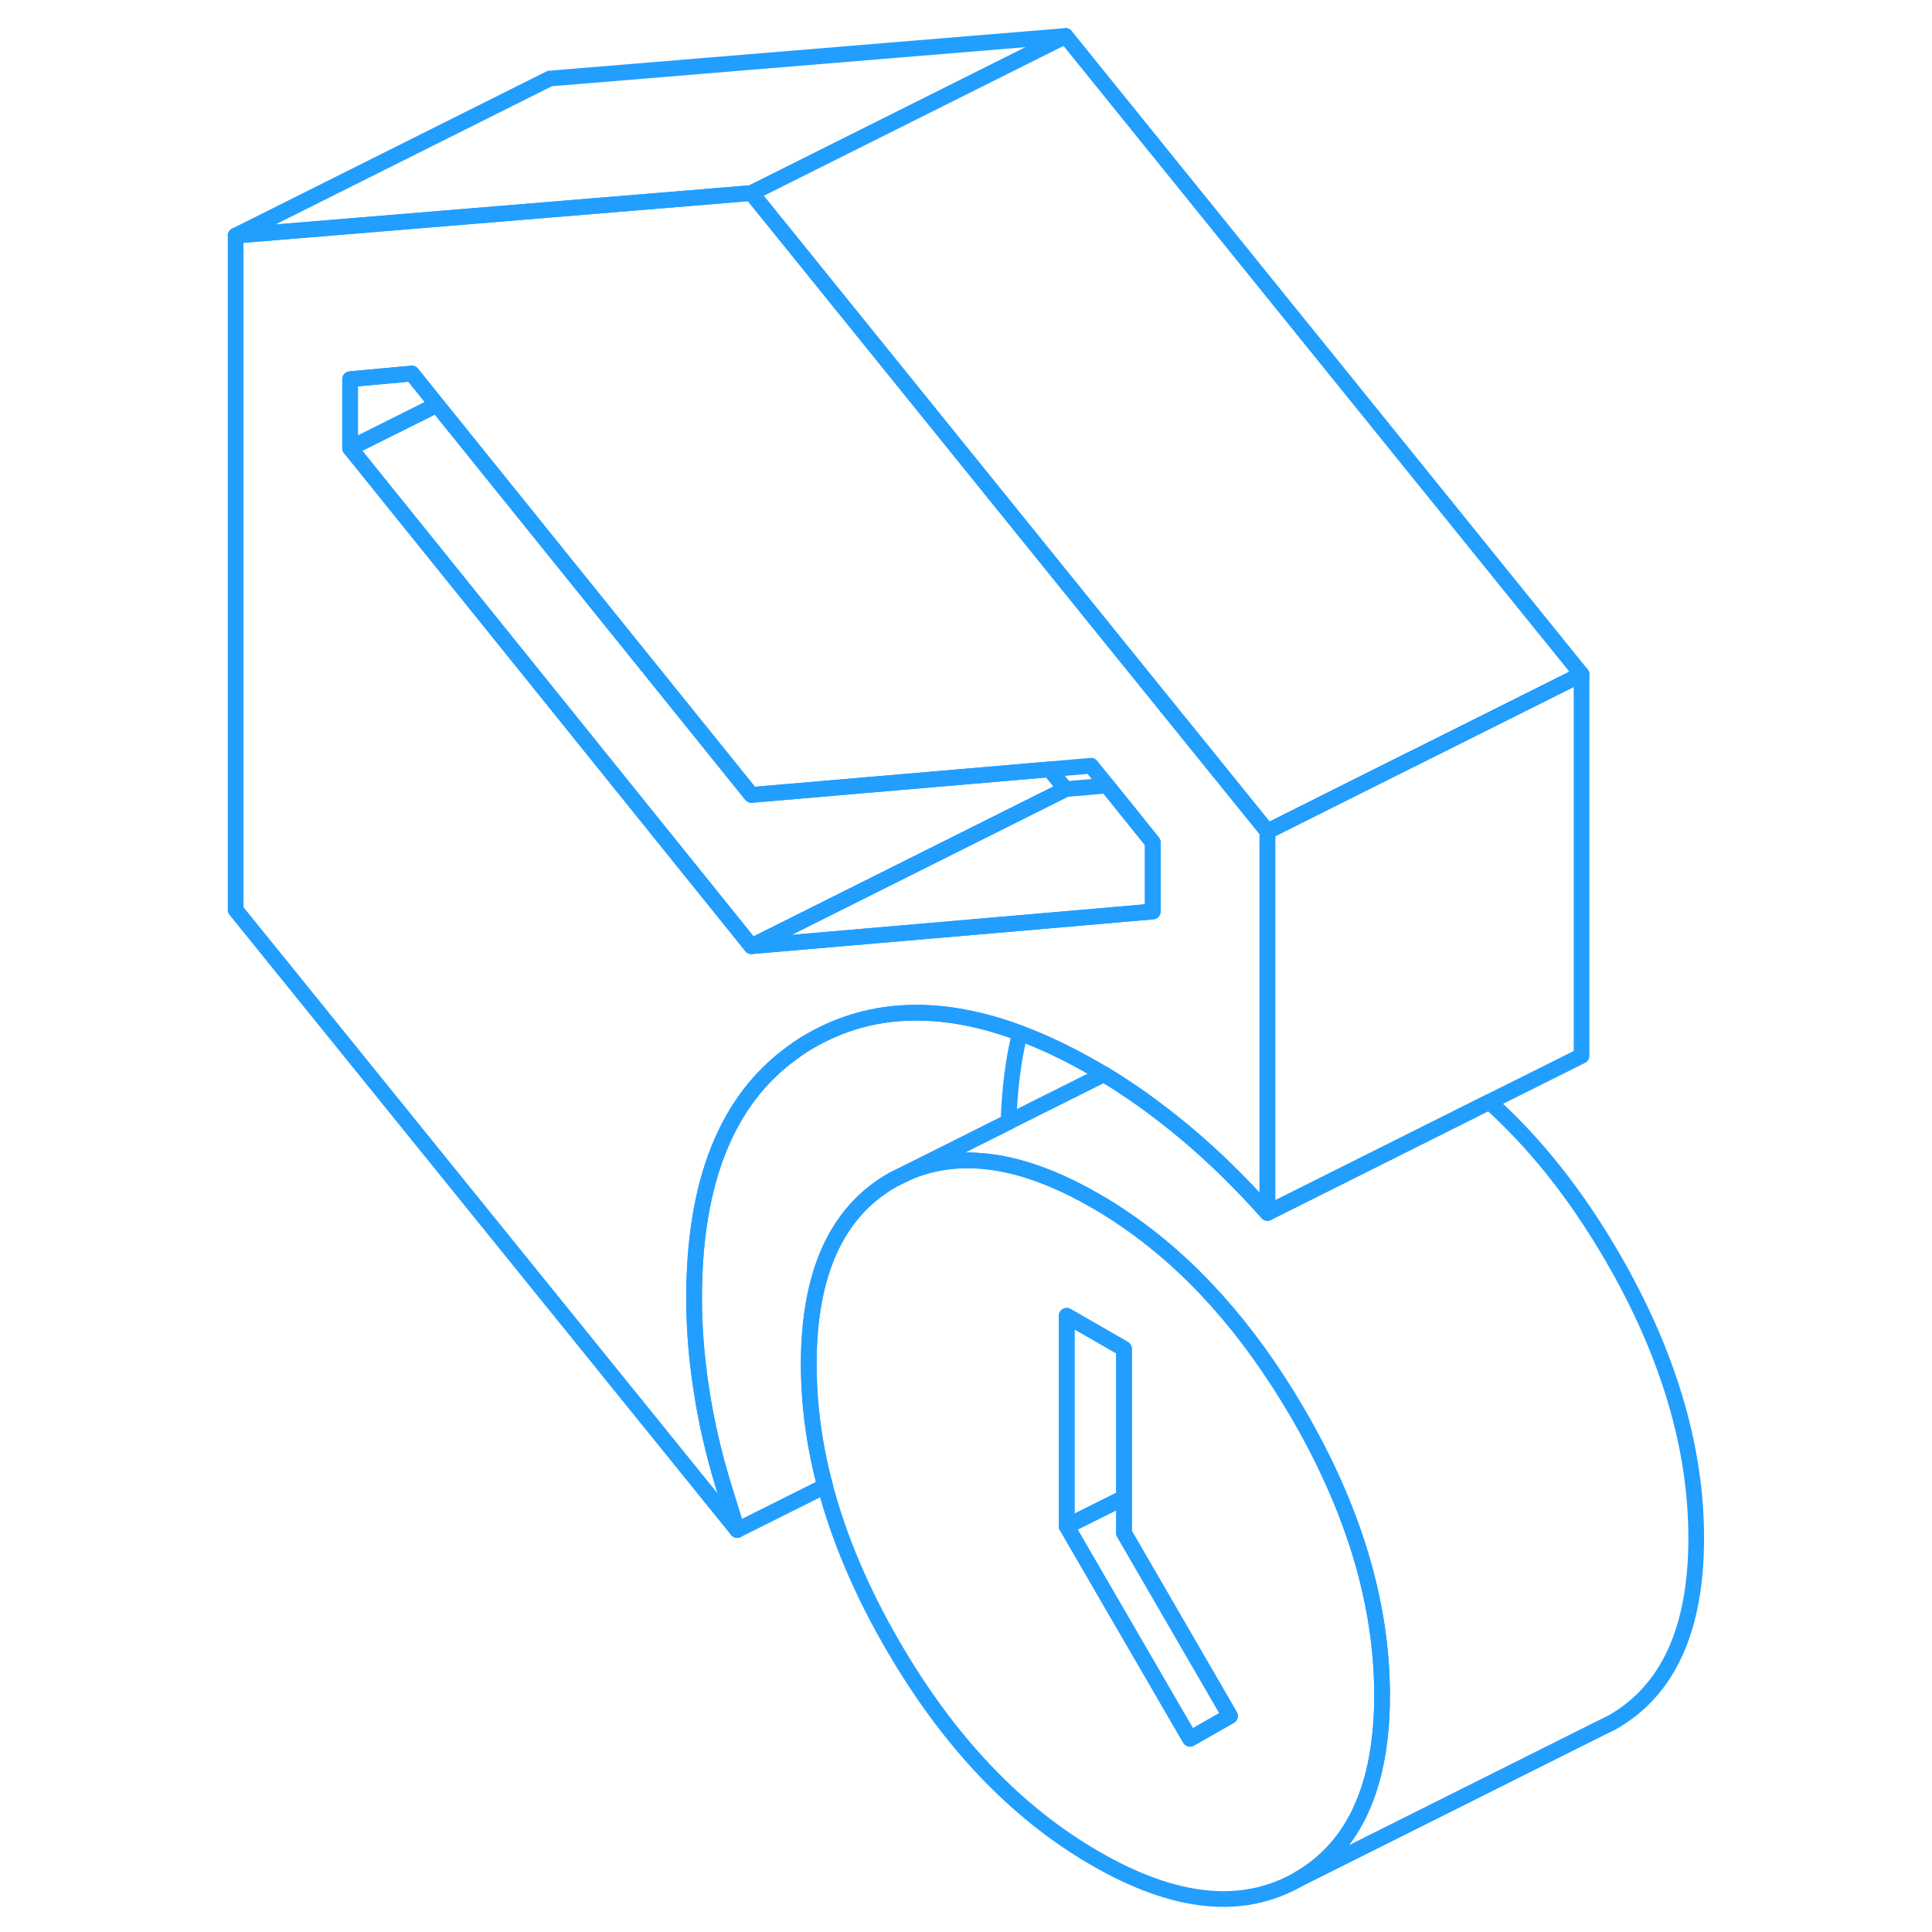 <svg width="48" height="48" viewBox="0 0 97 123" fill="none" xmlns="http://www.w3.org/2000/svg" stroke-width="1px" stroke-linecap="round" stroke-linejoin="round"><path d="M74.98 107.21C74.84 101.64 73.07 95.91 69.65 90.02C69.62 89.96 69.58 89.91 69.55 89.85C66.43 84.53 62.75 80.42 58.5 77.55C57.93 77.16 57.34 76.79 56.74 76.45C54.79 75.32 52.96 74.57 51.23 74.18C48.87 73.65 46.72 73.81 44.78 74.65L43.94 75.06L43.83 75.12C40.27 77.14 38.49 81.06 38.49 86.85C38.49 89.4 38.83 91.99 39.53 94.61C40.41 97.93 41.84 101.31 43.83 104.74C47.39 110.88 51.69 115.41 56.74 118.32C61.79 121.24 66.09 121.68 69.65 119.65C73.21 117.62 74.99 113.71 74.99 107.92C74.99 107.68 74.99 107.45 74.98 107.21ZM62.76 110.7L54.91 97.17V83.77L58.56 85.87V97.6L65.31 109.25L62.76 110.7Z" stroke="#229EFF" stroke-linejoin="round"/><path d="M65.31 109.25L62.76 110.7L54.91 97.17L58.56 95.35V97.6L65.31 109.25Z" stroke="#229EFF" stroke-linejoin="round"/><path d="M58.56 85.87V95.35L54.91 97.17V83.77L58.56 85.87Z" stroke="#229EFF" stroke-linejoin="round"/><path d="M64.82 49.38L57.54 40.38L34.84 12.29L22 13.35L2 15V57.93L33.93 97.41L33.02 94.47C32.41 92.45 31.95 90.44 31.65 88.45C31.34 86.46 31.19 84.52 31.19 82.63C31.19 75.24 33.27 70.03 37.44 67.02C37.83 66.73 38.24 66.46 38.67 66.22C42.49 64.05 46.9 63.9 51.93 65.77C53.48 66.34 55.08 67.11 56.74 68.07C56.92 68.18 57.11 68.28 57.29 68.39C58.09 68.87 58.88 69.4 59.67 69.95C60.6 70.62 61.53 71.33 62.44 72.09C64.3 73.65 66.04 75.36 67.69 77.22V52.93L64.82 49.38ZM60.39 58.03L55.81 58.43L34.84 60.24L22 44.3L9.29 28.53V24.14L13.22 23.78L14.82 25.77L22 34.68L34.84 50.61L53.82 48.98L56.46 48.75L57.48 50.01L60.39 53.63V58.03Z" stroke="#229EFF" stroke-linejoin="round"/><path d="M14.819 25.77L9.289 28.53V24.14L13.219 23.78L14.819 25.77Z" stroke="#229EFF" stroke-linejoin="round"/><path d="M60.39 53.63V58.03L55.81 58.43L34.84 60.24L54.84 50.24L57.48 50.01L60.39 53.63Z" stroke="#229EFF" stroke-linejoin="round"/><path d="M54.839 50.24L34.839 60.24L21.999 44.3L9.289 28.53L14.819 25.77L21.999 34.68L34.839 50.61L53.819 48.98L54.839 50.24Z" stroke="#229EFF" stroke-linejoin="round"/><path d="M87.689 42.93V67.22L81.82 70.15L67.689 77.22V52.93L76.879 48.33H76.889L80.389 46.58L87.689 42.93Z" stroke="#229EFF" stroke-linejoin="round"/><path d="M87.69 42.93L80.39 46.58L76.89 48.33H76.88L67.69 52.93L64.82 49.38L57.54 40.38L34.84 12.29L54.84 2.29L87.69 42.93Z" stroke="#229EFF" stroke-linejoin="round"/><path d="M54.84 2.29L34.84 12.29L22 13.35L2 15L22 5L54.84 2.29Z" stroke="#229EFF" stroke-linejoin="round"/><path d="M51.929 65.77C51.509 67.47 51.27 69.36 51.209 71.43L44.779 74.65L43.94 75.06L43.83 75.12C40.27 77.14 38.489 81.06 38.489 86.85C38.489 89.4 38.83 91.99 39.529 94.61L33.929 97.41L33.02 94.47C32.41 92.45 31.949 90.44 31.649 88.45C31.339 86.46 31.189 84.52 31.189 82.63C31.189 75.24 33.27 70.03 37.44 67.02C37.83 66.73 38.239 66.46 38.669 66.22C42.489 64.05 46.899 63.9 51.929 65.77Z" stroke="#229EFF" stroke-linejoin="round"/><path d="M94.989 97.92C94.989 103.71 93.209 107.62 89.649 109.65L88.699 110.12L69.649 119.65C73.209 117.62 74.989 113.71 74.989 107.92C74.989 107.68 74.989 107.45 74.979 107.21C74.839 101.64 73.069 95.91 69.649 90.02C69.619 89.96 69.579 89.91 69.549 89.85C66.429 84.53 62.749 80.42 58.499 77.55C57.929 77.16 57.339 76.79 56.739 76.45C54.789 75.32 52.959 74.57 51.229 74.18C48.869 73.65 46.719 73.81 44.779 74.65L51.209 71.43L57.289 68.39C58.089 68.87 58.879 69.4 59.669 69.95C60.599 70.62 61.529 71.33 62.439 72.09C64.299 73.65 66.039 75.36 67.689 77.22L81.819 70.15C84.739 72.77 87.349 76.06 89.649 80.02C93.209 86.16 94.989 92.13 94.989 97.92Z" stroke="#229EFF" stroke-linejoin="round"/></svg>